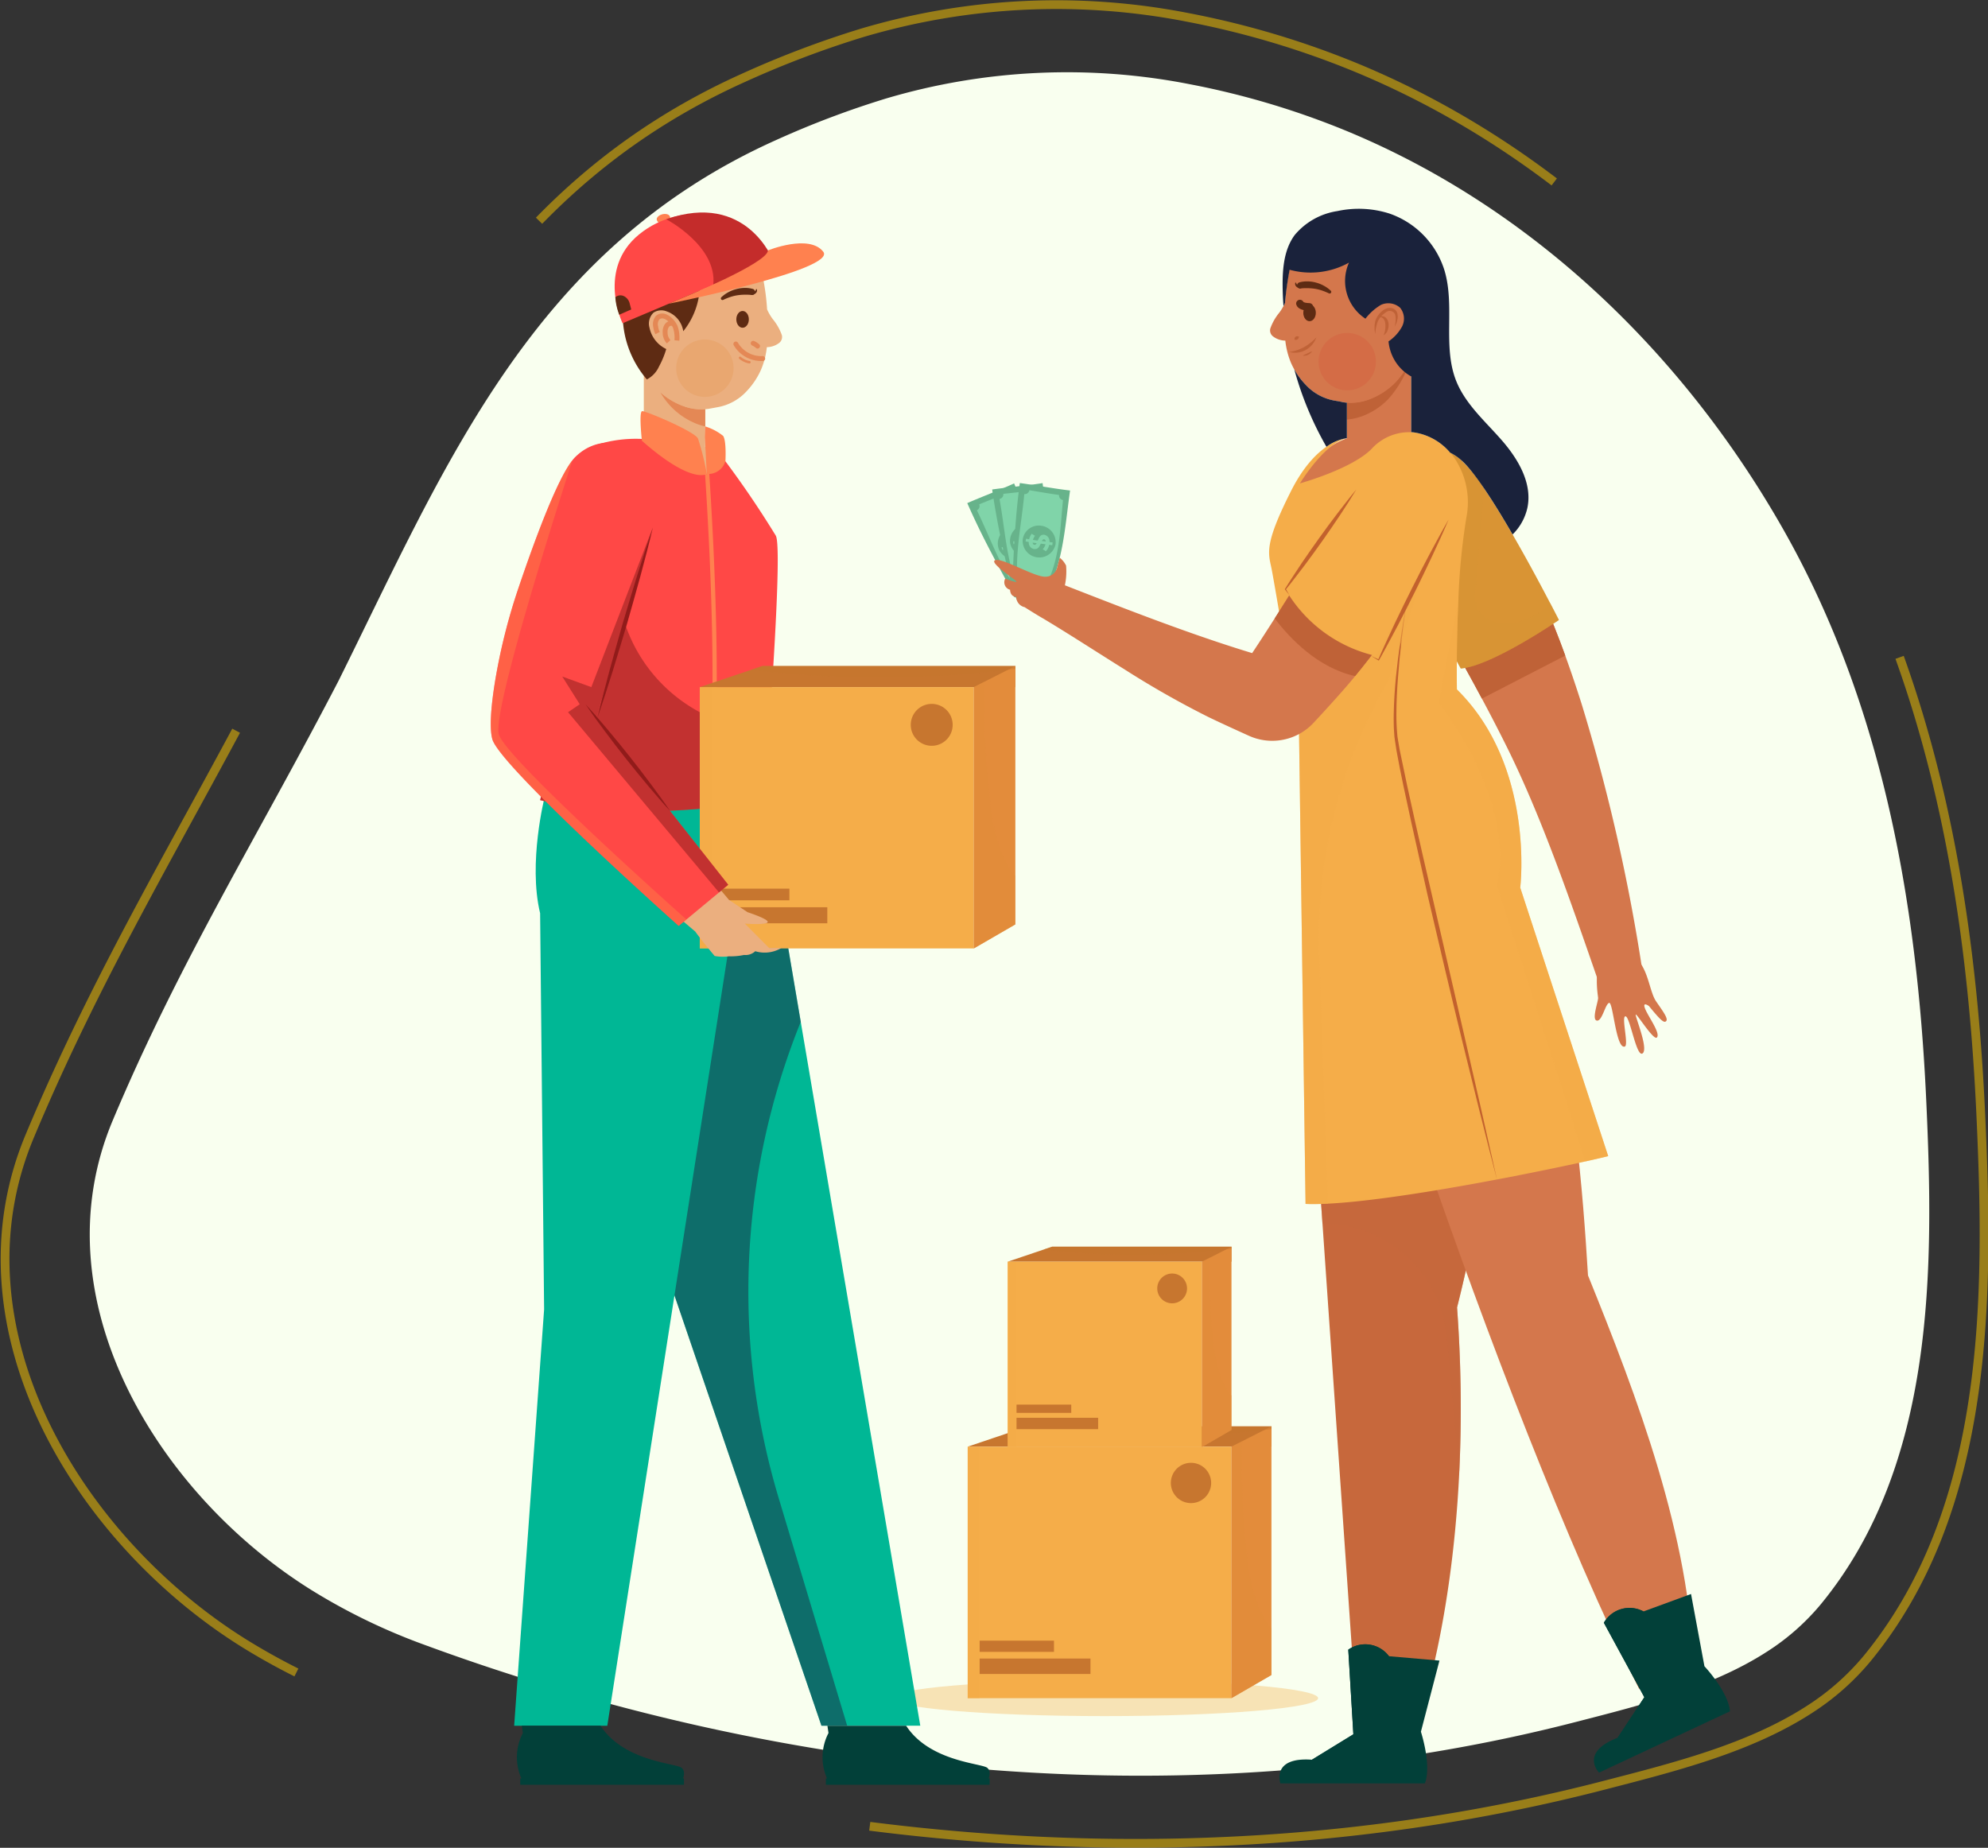 <svg xmlns="http://www.w3.org/2000/svg" width="226.95" height="210.95" viewBox="0 0 226.95 210.95">
  <rect x="0" y="0" width="226.95" height="210.95" fill="#333333" stroke="none"/>
  <g id="Group_7721" data-name="Group 7721" transform="translate(-374.504 -1133.082)">
    <g id="Component_29_49" data-name="Component 29 – 49" transform="translate(375.082 1133.613)">
      <g id="Group_6203" data-name="Group 6203" transform="translate(9.672 7.719)">
        <g id="Group_6201" data-name="Group 6201" transform="translate(0 0)">
          <path id="Path_11091" data-name="Path 11091" d="M211.229,217.354a26.543,26.543,0,0,0,6.144-5.4c13.088-15.9,12.951-38.331,12.051-57.661-1.061-22.817-5.084-45.647-16.714-65.771-11.191-19.395-28.083-35.876-49.222-44.693a92.8,92.8,0,0,0-18.149-5.436A72.682,72.682,0,0,0,110.7,40.022a104.4,104.4,0,0,0-12.517,4.725C70.374,57.2,60.548,81.582,48.192,106.475c-9.161,17.67-18.163,32.048-25.8,50.236-8.553,20.367,5.152,42.624,22.629,53.556a69.3,69.3,0,0,0,12.732,6.206c41.565,15.349,88.442,20.055,131.707,8.885C196.755,223.478,204.824,221.482,211.229,217.354Z" transform="translate(-19.78 -37.032)" fill="#f9ffef"/>
        </g>
      </g>
      <g id="Group_6201-2" data-name="Group 6201">
        <path id="Path_11091-2" data-name="Path 11091" d="M225.747,231.668a28.584,28.584,0,0,0,6.61-5.828c14.081-17.161,13.933-41.373,12.965-62.238-1.141-24.628-5.469-49.271-17.981-70.992-12.04-20.934-30.213-38.724-52.955-48.241A99.59,99.59,0,0,0,154.86,38.5,77.946,77.946,0,0,0,117.6,40.259a112.09,112.09,0,0,0-13.466,5.1C74.21,58.8,63.64,85.118,50.347,111.987c-9.855,19.073-19.54,34.592-27.754,54.224-9.2,21.984,5.543,46.008,24.345,57.807a74.453,74.453,0,0,0,13.7,6.7c44.717,16.567,95.149,21.647,141.7,9.591C210.176,238.278,218.857,236.124,225.747,231.668Z" transform="translate(-19.78 -37.032)" fill="none" stroke="rgba(255,202,0,0.5)" stroke-width="1" stroke-dasharray="127 68"/>
      </g>
    </g>
    <g id="Group_6322" data-name="Group 6322" transform="translate(-174.341 1013.368)">
      <ellipse id="Ellipse_138" data-name="Ellipse 138" cx="24.343" cy="2.047" rx="24.343" ry="2.047" transform="translate(650.633 311.535)" fill="rgba(245,173,73,0.34)"/>
      <g id="Group_6215" data-name="Group 6215" transform="translate(659.318 262.041)">
        <g id="Group_6209" data-name="Group 6209" transform="translate(0 20.506)">
          <path id="Path_11228" data-name="Path 11228" d="M723.515,353.563v2.322H688.838l5.625-1.9,1.258-.425Z" transform="translate(-688.838 -353.563)" fill="#c7762f"/>
          <g id="Group_6207" data-name="Group 6207" transform="translate(0 2.322)">
            <rect id="Rectangle_2309" data-name="Rectangle 2309" width="30.113" height="28.713" transform="translate(0)" fill="#f5ad49"/>
            <g id="Group_6206" data-name="Group 6206" transform="translate(1.36 22.146)">
              <g id="Group_6205" data-name="Group 6205">
                <rect id="Rectangle_2310" data-name="Rectangle 2310" width="12.655" height="1.762" transform="translate(0 2.042)" fill="#c7762f"/>
                <rect id="Rectangle_2311" data-name="Rectangle 2311" width="8.49" height="1.282" fill="#c7762f"/>
              </g>
            </g>
            <path id="Path_11229" data-name="Path 11229" d="M728.475,362.156a2.3,2.3,0,1,1-2.3-2.3A2.3,2.3,0,0,1,728.475,362.156Z" transform="translate(-700.684 -358.012)" fill="#c7762f"/>
            <rect id="Rectangle_2312" data-name="Rectangle 2312" width="1.36" height="28.713" transform="translate(1.36 28.713) rotate(180)" fill="#f5ad49" opacity="0.5" style="mix-blend-mode: screen;isolation: isolate"/>
          </g>
          <g id="Group_6208" data-name="Group 6208" transform="translate(30.113 0)">
            <path id="Path_11230" data-name="Path 11230" d="M738.9,353.563v28.393l-4.564,2.643V355.885l1.22-.618Z" transform="translate(-734.337 -353.563)" fill="#e38c3b"/>
            <path id="Path_11231" data-name="Path 11231" d="M738.9,377.5v5.324l-4.564,2.643V356.755l1.22-.618a93.012,93.012,0,0,0,.57,13.077,20.668,20.668,0,0,0,1.379,6A9.789,9.789,0,0,0,738.9,377.5Z" transform="translate(-734.337 -354.434)" fill="#e38c3b" opacity="0.5" style="mix-blend-mode: multiply;isolation: isolate"/>
          </g>
          <path id="Path_11232" data-name="Path 11232" d="M726.389,353.563v.322a118.548,118.548,0,0,1-29.053.1l1.258-.425Z" transform="translate(-691.711 -353.563)" fill="#c7762f" opacity="0.5" style="mix-blend-mode: multiply;isolation: isolate"/>
        </g>
        <g id="Group_6214" data-name="Group 6214" transform="translate(4.564 0)">
          <path id="Path_11233" data-name="Path 11233" d="M721.283,322.58v1.711H695.734l4.144-1.4.927-.313Z" transform="translate(-695.734 -322.58)" fill="#c7762f"/>
          <g id="Group_6212" data-name="Group 6212" transform="translate(0 1.71)">
            <rect id="Rectangle_2313" data-name="Rectangle 2313" width="22.187" height="21.155" transform="translate(0)" fill="#f5ad49"/>
            <g id="Group_6211" data-name="Group 6211" transform="translate(1.002 16.316)">
              <g id="Group_6210" data-name="Group 6210">
                <rect id="Rectangle_2314" data-name="Rectangle 2314" width="9.324" height="1.298" transform="translate(0 1.505)" fill="#c7762f"/>
                <rect id="Rectangle_2315" data-name="Rectangle 2315" width="6.255" height="0.944" fill="#c7762f"/>
              </g>
            </g>
            <path id="Path_11234" data-name="Path 11234" d="M724.937,328.911a1.7,1.7,0,1,1-1.7-1.7A1.7,1.7,0,0,1,724.937,328.911Z" transform="translate(-704.462 -325.858)" fill="#c7762f"/>
            <rect id="Rectangle_2316" data-name="Rectangle 2316" width="1.002" height="21.155" transform="translate(1.002 21.155) rotate(180)" fill="#f5ad49" opacity="0.5" style="mix-blend-mode: screen;isolation: isolate"/>
          </g>
          <g id="Group_6213" data-name="Group 6213" transform="translate(22.187 0)">
            <path id="Path_11235" data-name="Path 11235" d="M732.619,322.58V343.5l-3.363,1.947V324.291l.9-.456Z" transform="translate(-729.257 -322.58)" fill="#e38c3b"/>
            <path id="Path_11236" data-name="Path 11236" d="M732.619,340.218v3.923l-3.362,1.947V324.932l.9-.456a68.5,68.5,0,0,0,.42,9.635,15.193,15.193,0,0,0,1.016,4.419A7.22,7.22,0,0,0,732.619,340.218Z" transform="translate(-729.257 -323.221)" fill="#e38c3b" opacity="0.5" style="mix-blend-mode: multiply;isolation: isolate"/>
          </g>
          <path id="Path_11237" data-name="Path 11237" d="M723.4,322.58v.237a87.37,87.37,0,0,1-21.405.076l.927-.313Z" transform="translate(-697.851 -322.58)" fill="#c7762f" opacity="0.5" style="mix-blend-mode: multiply;isolation: isolate"/>
        </g>
      </g>
      <g id="Group_6284" data-name="Group 6284" transform="translate(659.273 143.554)">
        <g id="Group_6237" data-name="Group 6237" transform="translate(35.632 105.316)">
          <g id="Group_6232" data-name="Group 6232" transform="translate(0 1.71)">
            <g id="Group_6230" data-name="Group 6230" transform="translate(4.459)">
              <g id="Group_6229" data-name="Group 6229">
                <path id="Path_11249" data-name="Path 11249" d="M765.162,323.665a157.123,157.123,0,0,1,.259,18.713c-.907,19.1-5.179,30.011-5.179,30.011l-6.421-.146L749.8,314.092l-.453-6.548c1.33-.117,2.655-.249,3.956-.365,5.169-.453,10.319-1.14,15.449-1.915A175.532,175.532,0,0,1,765.162,323.665Z" transform="translate(-749.344 -305.264)" fill="#c7683c"/>
              </g>
              <path id="Path_11250" data-name="Path 11250" d="M765.162,323.665a157.123,157.123,0,0,1,.259,18.713l-1.434-15.359a14.252,14.252,0,0,0-14.19-12.928h0l-.453-6.548c1.33-.117,2.655-.249,3.956-.365,5.169-.453,10.319-1.14,15.449-1.915A175.532,175.532,0,0,1,765.162,323.665Z" transform="translate(-749.344 -305.264)" fill="#c7683c" opacity="0.5" style="mix-blend-mode: multiply;isolation: isolate"/>
            </g>
            <g id="Group_6231" data-name="Group 6231" transform="translate(0 56.835)">
              <path id="Path_11251" data-name="Path 11251" d="M758.758,401.136s1.242,3.79.458,5.895h-16.5s-1.082-3.035,3.606-2.7l4.726-2.9-.58-9.661a3.375,3.375,0,0,1,4.643.745l5.763.5Z" transform="translate(-742.607 -391.138)" fill="#024039"/>
              <path id="Path_11252" data-name="Path 11252" d="M757.007,392.513s-1.16,7.917-1.51,8.916-2.095,3.605-4,3.624a7.313,7.313,0,0,1-3.279-.725l4.725-2.9-.58-9.661A3.375,3.375,0,0,1,757.007,392.513Z" transform="translate(-744.505 -391.138)" fill="#024039"/>
            </g>
          </g>
          <g id="Group_6236" data-name="Group 6236" transform="translate(16.607)">
            <g id="Group_6234" data-name="Group 6234">
              <g id="Group_6233" data-name="Group 6233">
                <path id="Path_11253" data-name="Path 11253" d="M784.893,302.68c-2.594.523-5.22.98-7.88,1.393-3.1.481-6.2.936-9.313,1.336,6.916,20.074,16.194,44.419,24.444,60.9,2.591.828,4.091-1.63,6.259-2.081-.422-15.344-6.434-31.133-12.085-45.1C786.027,314.33,785.619,308.644,784.893,302.68Z" transform="translate(-767.699 -302.68)" fill="#d4774c"/>
              </g>
            </g>
            <g id="Group_6235" data-name="Group 6235" transform="translate(19.295 52.811)">
              <path id="Path_11254" data-name="Path 11254" d="M809.469,390.73s2.732,2.906,2.914,5.145l-14.944,7s-2.267-2.291,2.119-3.978l3.051-4.629-4.621-8.5a3.376,3.376,0,0,1,4.521-1.293l5.43-1.993Z" transform="translate(-796.853 -382.474)" fill="#024039"/>
              <path id="Path_11255" data-name="Path 11255" d="M803.088,385.262s2.307,7.661,2.412,8.715-.369,4.153-2.085,4.978a7.318,7.318,0,0,1-3.278.733l3.051-4.629-4.621-8.5A3.376,3.376,0,0,1,803.088,385.262Z" transform="translate(-797.433 -383.269)" fill="#024039"/>
            </g>
          </g>
        </g>
        <g id="Group_6266" data-name="Group 6266" transform="translate(0 14.6)">
          <g id="Group_6242" data-name="Group 6242" transform="translate(46.638 12.64)">
            <g id="Group_6241" data-name="Group 6241">
              <g id="Group_6240" data-name="Group 6240" transform="translate(8.311 17.054)">
                <g id="Group_6239" data-name="Group 6239">
                  <g id="Group_6238" data-name="Group 6238">
                    <path id="Path_11256" data-name="Path 11256" d="M793.878,252.94c-1.661.522-3.24,1.232-4.921,1.651-3.157-9.091-6.489-18.888-10.611-27.156-.94-1.886-1.856-3.649-2.757-5.334-1.277-2.4-2.529-4.638-3.795-6.865,2.694-1.091,5.334-2.319,7.975-3.542l2.635-1.213c.994,2.207,1.886,4.453,2.7,6.709.677,1.866,1.305,3.737,1.895,5.6A213.349,213.349,0,0,1,793.878,252.94Z" transform="translate(-771.794 -210.481)" fill="#d4774c"/>
                  </g>
                  <path id="Path_11257" data-name="Path 11257" d="M799.435,270.539a8.04,8.04,0,0,1,2.427,1.678c1.251,1.223,1.4,3.679,2.129,4.747s1.41,1.954,1.165,2.251-.68-.126-1.97-1.7c0,0-.805-.606-.44.308s1.782,2.8,1.342,3.273c-.356.384-2.187-2.571-2.4-2.617s1.484,3.879.775,4.427-1.432-4.164-1.952-4.222.381,3.275-.081,3.445c-1.011.371-1.341-5.1-1.792-4.982s-.8,2.142-1.412,2.021.183-2.193.149-2.61S796.469,271.327,799.435,270.539Z" transform="translate(-780.314 -230.79)" fill="#d4774c"/>
                </g>
                <path id="Path_11258" data-name="Path 11258" d="M785.109,217.19l-9.52,4.911c-1.277-2.4-2.529-4.638-3.795-6.865,2.694-1.091,5.334-2.319,7.975-3.542l2.635-1.213C783.4,212.688,784.29,214.934,785.109,217.19Z" transform="translate(-771.794 -210.481)" fill="#bf6237"/>
              </g>
              <path id="Path_11259" data-name="Path 11259" d="M780.131,204.413s-7.712,5.286-11.2,5.535l-9.685-17.66a15.338,15.338,0,0,1,.078-2.329,5.855,5.855,0,0,1,9.505-3.927l.1.087a17.542,17.542,0,0,1,2.67,3.289c2.68,3.941,5.925,9.987,7.527,13.061C779.756,203.667,780.131,204.413,780.131,204.413Z" transform="translate(-759.236 -184.713)" fill="#d99434"/>
            </g>
            <path id="Path_11260" data-name="Path 11260" d="M780.131,204.413s-7.712,5.286-11.2,5.535l-9.685-17.66a15.338,15.338,0,0,1,.078-2.329,5.855,5.855,0,0,1,9.505-3.927l.1.087a17.542,17.542,0,0,1,2.67,3.289q-.481,5.612-.964,11.23a4.574,4.574,0,0,0,.287,2.616,3.443,3.443,0,0,0,2.943,1.515,6.707,6.707,0,0,0,5.261-2.3C779.756,203.667,780.131,204.413,780.131,204.413Z" transform="translate(-759.236 -184.713)" fill="#d99434" opacity="0.5" style="mix-blend-mode: multiply;isolation: isolate"/>
          </g>
          <g id="Group_6247" data-name="Group 6247" transform="translate(34.454)">
            <g id="Group_6243" data-name="Group 6243" transform="translate(2.819)">
              <path id="Path_11261" data-name="Path 11261" d="M758.492,176.665V165.614h-7.346v11.6a8.918,8.918,0,0,0-4.419,3.5c-.595.908-1.146,1.672-1.639,2.383a18.663,18.663,0,0,0,2.134.872c.266-.032.52-.062.737-.084a18.932,18.932,0,0,0,6.236-1.592,11.576,11.576,0,0,0,4.033-2.913,2.2,2.2,0,0,1,.072-.316,12.08,12.08,0,0,1,1.065-2.312C759.067,176.718,758.776,176.689,758.492,176.665Z" transform="translate(-745.087 -165.614)" fill="#d4774c"/>
              <path id="Path_11262" data-name="Path 11262" d="M761.479,169.737a12.211,12.211,0,0,1-2.509,4.39,8.131,8.131,0,0,1-3.074,1.988,6.669,6.669,0,0,1-1.652.351v-1.929a6.094,6.094,0,0,0,2.48-.351,8.161,8.161,0,0,0,3.08-1.983A9.235,9.235,0,0,0,761.479,169.737Z" transform="translate(-748.183 -167.008)" fill="#bf6237"/>
            </g>
            <g id="Group_6246" data-name="Group 6246" transform="translate(0 10.895)">
              <path id="Path_11263" data-name="Path 11263" d="M779.538,264.727c-.512.132-1.418.341-2.616.609-6.441,1.422-21.354,4.414-29.372,4.818-.96.049-1.827.064-2.563.029l-.746-53.976s-.731-4.434-1.491-9c-.736-4.38-1.5-8.882-1.681-9.72-.375-1.71-.716-2.8,2.27-8.71s6.407-6.022,6.407-6.022c-2.592.526-5.4,5.169-5.4,5.169s5.992-1.656,8.214-3.975a5.783,5.783,0,0,1,4.911-1.832,6.835,6.835,0,0,1,4.657,3.137,9.038,9.038,0,0,1,1.223,6.544,74.085,74.085,0,0,0-.916,9.407c-.254,5.379-.171,10.241-.171,10.241,8.945,8.8,7.23,22.63,7.23,22.63Z" transform="translate(-740.827 -182.075)" fill="#f5ad49"/>
              <g id="Group_6245" data-name="Group 6245" transform="translate(14.216 19.669)">
                <g id="Group_6244" data-name="Group 6244">
                  <path id="Path_11264" data-name="Path 11264" d="M763.748,211.794c-.4,2.764-.737,5.538-.944,8.32-.108,1.39-.181,2.783-.183,4.174,0,.348,0,.7.017,1.042s.023.694.06,1.037l.045.517c.023.171.056.341.083.512.059.342.11.682.175,1.024,1.107,5.465,2.371,10.91,3.632,16.351l3.76,16.329,1.871,8.168,1.836,8.176c-1.406-5.407-2.747-10.83-4.072-16.257s-2.6-10.867-3.869-16.308l-1.831-8.178c-.585-2.733-1.206-5.456-1.694-8.213-.06-.345-.107-.7-.161-1.044-.025-.174-.056-.347-.076-.523l-.037-.527c-.032-.352-.039-.7-.044-1.054s-.01-.7,0-1.053c.026-1.4.116-2.8.252-4.192C762.854,217.311,763.242,214.542,763.748,211.794Z" transform="translate(-762.307 -211.794)" fill="#c2612d"/>
                </g>
              </g>
              <path id="Path_11265" data-name="Path 11265" d="M761.165,197.311l-5.715,17.519v0a58.246,58.246,0,0,0-7.917,31.38l1,28.332c-.96.049-1.827.064-2.563.029l-.746-53.976s-.731-4.434-1.491-9L758.9,195.06Z" transform="translate(-741.81 -186.466)" fill="#f5ad49" opacity="0.5" style="mix-blend-mode: screen;isolation: isolate"/>
              <path id="Path_11266" data-name="Path 11266" d="M789.427,274.5c-.512.132-1.418.341-2.616.609L776.726,243.58c2.2-9.768-6.655-20.812-6.655-20.812l2.251-11.785c-.253,5.379-.171,10.241-.171,10.241,8.945,8.8,7.23,22.63,7.23,22.63Z" transform="translate(-750.716 -191.85)" fill="#f5ad49" opacity="0.5" style="mix-blend-mode: multiply;isolation: isolate"/>
            </g>
          </g>
          <g id="Group_6265" data-name="Group 6265" transform="translate(0 14.046)">
            <g id="Group_6259" data-name="Group 6259" transform="translate(0 2.659)">
              <g id="Group_6257" data-name="Group 6257">
                <g id="Group_6250" data-name="Group 6250" transform="translate(0 0.043)">
                  <path id="Path_11267" data-name="Path 11267" d="M698.022,202.979a9.029,9.029,0,0,0-3.5,1.373c-2.061-3.675-4.056-7.3-5.757-11.185,1.773-.772,3.587-1.443,5.346-2.248C695.9,195.069,697.752,198.381,698.022,202.979Z" transform="translate(-688.769 -190.919)" fill="#67b38b"/>
                  <path id="Path_11268" data-name="Path 11268" d="M695.028,203.581c-2.023-2.691-3.135-6.03-4.608-9.039a.532.532,0,0,0,.265-.682c1.061-.428,2.127-.843,3.177-1.3a.537.537,0,0,0,.684.266c1.488,3.084,3.252,6.052,3.406,9.556a.575.575,0,0,0-.426.593,3.588,3.588,0,0,0-1.892.805A.448.448,0,0,0,695.028,203.581Z" transform="translate(-689.327 -191.475)" fill="#80d4a9"/>
                  <path id="Path_11269" data-name="Path 11269" d="M697.678,199.609A1.9,1.9,0,0,1,694.2,201.1a1.846,1.846,0,0,1,.958-2.474A1.9,1.9,0,0,1,697.678,199.609Z" transform="translate(-690.549 -193.468)" fill="#67b38b"/>
                  <g id="Group_6249" data-name="Group 6249" transform="translate(3.908 5.791)">
                    <g id="Group_6248" data-name="Group 6248">
                      <path id="Path_11270" data-name="Path 11270" d="M697.153,200.124c.12-.045.226-.093.34-.14.042.1.085.2.126.294l-.327.136a1.486,1.486,0,0,1,.056.823c-.143,0-.285-.008-.428-.007a1.27,1.27,0,0,0-.021-.649c-.164.073-.335.144-.5.218.024.4.1.724-.36.932a.726.726,0,0,1-.9-.383c-.12.044-.228.091-.344.136-.04-.1-.082-.2-.123-.293l.336-.132a1.767,1.767,0,0,1-.082-.685h.444a1.672,1.672,0,0,0,.045.525c.17-.07.345-.138.506-.222-.022-.392-.147-.744.31-.959A.757.757,0,0,1,697.153,200.124Zm-1.179.876q-.215.09-.428.183a.256.256,0,0,0,.306.11C695.976,201.238,695.972,201.116,695.974,201Zm.494-.82c-.122.056-.117.18-.117.3q.207-.088.411-.181C696.685,200.2,696.59,200.124,696.468,200.18Z" transform="translate(-694.674 -199.669)" fill="#80d4a9"/>
                    </g>
                  </g>
                </g>
                <g id="Group_6253" data-name="Group 6253" transform="translate(2.839 0.009)">
                  <path id="Path_11271" data-name="Path 11271" d="M699.327,203.535a9.025,9.025,0,0,0-3.737.381c-.995-4.095-1.939-8.125-2.531-12.322,1.916-.266,3.843-.424,5.754-.725C699.413,195.346,700.306,199.034,699.327,203.535Z" transform="translate(-693.059 -190.868)" fill="#67b38b"/>
                  <path id="Path_11272" data-name="Path 11272" d="M696.319,203.046c-1.223-3.136-1.394-6.651-2-9.946a.532.532,0,0,0,.44-.584c1.137-.126,2.275-.24,3.408-.393a.537.537,0,0,0,.588.441c.6,3.371,1.5,6.7.7,10.12a.576.576,0,0,0-.57.457,3.585,3.585,0,0,0-2.038.266A.449.449,0,0,0,696.319,203.046Z" transform="translate(-693.484 -191.292)" fill="#80d4a9"/>
                  <path id="Path_11273" data-name="Path 11273" d="M699.921,199.687a1.9,1.9,0,0,1-3.755.492,1.846,1.846,0,0,1,1.59-2.124A1.9,1.9,0,0,1,699.921,199.687Z" transform="translate(-694.104 -193.292)" fill="#67b38b"/>
                  <g id="Group_6252" data-name="Group 6252" transform="translate(2.399 5.651)">
                    <g id="Group_6251" data-name="Group 6251">
                      <path id="Path_11274" data-name="Path 11274" d="M699.359,200.052c.128-.011.242-.029.365-.042.014.105.03.211.042.316l-.352.043a1.485,1.485,0,0,1-.167.808c-.136-.042-.273-.085-.41-.122a1.274,1.274,0,0,0,.155-.631c-.178.027-.361.049-.536.077-.085.394-.1.723-.6.8a.726.726,0,0,1-.767-.612c-.128.009-.244.026-.368.038-.013-.105-.026-.21-.04-.315l.359-.037a1.779,1.779,0,0,1,.106-.681l.427.119a1.666,1.666,0,0,0-.1.518c.183-.021.37-.04.547-.077.085-.383.059-.756.557-.84A.758.758,0,0,1,699.359,200.052Zm-1.371.526c-.155.019-.308.039-.462.06.052.115.131.207.265.188S697.954,200.689,697.988,200.578Zm.7-.657c-.132.021-.161.142-.193.253.149-.02.3-.04.445-.063C698.887,200,698.816,199.9,698.684,199.92Z" transform="translate(-696.684 -199.407)" fill="#80d4a9"/>
                    </g>
                  </g>
                </g>
                <g id="Group_6256" data-name="Group 6256" transform="translate(5.111)">
                  <path id="Path_11275" data-name="Path 11275" d="M700.192,204.042a9.038,9.038,0,0,0-3.7-.64c.146-4.211.322-8.347.883-12.548,1.917.26,3.815.627,5.736.852C702.481,196.18,702.348,199.972,700.192,204.042Z" transform="translate(-696.491 -190.854)" fill="#67b38b"/>
                  <path id="Path_11276" data-name="Path 11276" d="M697.419,202.658c-.333-3.35.449-6.781.751-10.118a.532.532,0,0,0,.58-.445c1.129.185,2.256.383,3.389.54a.537.537,0,0,0,.447.582c-.328,3.408-.36,6.861-2.048,9.936a.575.575,0,0,0-.672.287,3.581,3.581,0,0,0-2.035-.294C697.814,202.88,697.7,202.684,697.419,202.658Z" transform="translate(-696.777 -191.274)" fill="#80d4a9"/>
                  <path id="Path_11277" data-name="Path 11277" d="M702.056,200.361a1.9,1.9,0,0,1-3.748-.537,1.846,1.846,0,0,1,2.1-1.618A1.9,1.9,0,0,1,702.056,200.361Z" transform="translate(-697.099 -193.334)" fill="#67b38b"/>
                  <g id="Group_6255" data-name="Group 6255" transform="translate(1.548 5.793)">
                    <g id="Group_6254" data-name="Group 6254">
                      <path id="Path_11278" data-name="Path 11278" d="M701.55,200.546c.126.024.242.037.363.057-.015.106-.028.212-.044.317l-.35-.054a1.485,1.485,0,0,1-.379.733c-.12-.078-.24-.155-.363-.228a1.271,1.271,0,0,0,.319-.565c-.179-.023-.361-.05-.537-.071-.189.357-.294.668-.792.61a.726.726,0,0,1-.574-.8c-.126-.025-.242-.041-.365-.062.016-.1.032-.21.047-.314l.355.062a1.769,1.769,0,0,1,.287-.627l.379.23a1.669,1.669,0,0,0-.234.473c.182.028.367.062.548.072.185-.346.26-.712.762-.659A.756.756,0,0,1,701.55,200.546Zm-1.462.137q-.231-.035-.461-.067c.02.124.071.235.205.253S700.026,200.782,700.088,200.683Zm.848-.445c-.133-.016-.193.094-.254.193q.223.032.445.059C701.109,200.371,701.069,200.254,700.936,200.238Z" transform="translate(-698.83 -199.607)" fill="#80d4a9"/>
                    </g>
                  </g>
                </g>
              </g>
              <g id="Group_6258" data-name="Group 6258" transform="translate(3.07 8.532)">
                <path id="Path_11279" data-name="Path 11279" d="M737.75,213.182c-1,1.389-2.051,2.748-3.142,4.073-.078.1-.165.205-.249.307-1.052,1.277-2.869,3.279-4.467,5a6.456,6.456,0,0,1-7.405,1.506c-1.68-.76-3.5-1.593-4.7-2.178a105.384,105.384,0,0,1-9.417-5.349c-3.084-1.92-6.144-3.922-9.3-5.818-.9-.512-2.193-1.34-2.193-1.34a1.216,1.216,0,0,1-.955-1.174c-.721-.034-.7-.809-.7-.809a.884.884,0,0,1-.555-1.276s1.242.492,1.281.345-3.2-2.173-2.421-2.451,4.233,1.774,5.544,1.881a1.382,1.382,0,0,0,1.534-1.091l.283-1.067a2.57,2.57,0,0,1,.726.9,7.741,7.741,0,0,1-.136,2.246c6.957,2.714,14.285,5.588,21.378,7.742.9-1.35,1.744-2.665,2.572-3.961,1.111-1.739,2.178-3.454,3.26-5.193.935.892,1.9,1.759,2.874,2.612Q734.58,210.729,737.75,213.182Z" transform="translate(-693.408 -203.746)" fill="#d4774c"/>
                <path id="Path_11280" data-name="Path 11280" d="M754.11,214.068c-1,1.389-2.051,2.748-3.142,4.073-4.253-.945-7.43-4.287-9.179-6.582,1.111-1.739,2.178-3.454,3.26-5.193.935.892,1.9,1.759,2.874,2.612Q750.941,211.615,754.11,214.068Z" transform="translate(-709.768 -204.632)" fill="#bf6237"/>
              </g>
            </g>
            <g id="Group_6264" data-name="Group 6264" transform="translate(36.242)">
              <path id="Path_11281" data-name="Path 11281" d="M743.633,201.617l9.64-14.088s7.637-3.483,9.509,5.162l-8.811,16.544A16.038,16.038,0,0,1,743.633,201.617Z" transform="translate(-743.563 -186.836)" fill="#f5ad49"/>
              <g id="Group_6263" data-name="Group 6263" transform="translate(0 3.398)">
                <g id="Group_6262" data-name="Group 6262">
                  <g id="Group_6260" data-name="Group 6260">
                    <path id="Path_11282" data-name="Path 11282" d="M744.059,204.028c-.172-.212-.344-.425-.509-.642l-.022-.029.022-.037c.609-.995,1.264-1.958,1.9-2.933q.982-1.444,2-2.865c.68-.945,1.362-1.889,2.075-2.811s1.42-1.848,2.171-2.741c-.6,1-1.233,1.98-1.878,2.95s-1.305,1.929-1.975,2.882-1.357,1.892-2.053,2.826c-.711.923-1.407,1.858-2.146,2.76v-.066C743.787,203.554,743.923,203.79,744.059,204.028Z" transform="translate(-743.528 -191.97)" fill="#c2612d"/>
                  </g>
                  <g id="Group_6261" data-name="Group 6261" transform="translate(9.857 3.419)">
                    <path id="Path_11283" data-name="Path 11283" d="M758.421,212.718c.294.134.589.267.879.408l-.074.023c.594-1.372,1.236-2.721,1.863-4.077q.966-2.022,1.968-4.025c.672-1.334,1.346-2.667,2.054-3.982s1.41-2.635,2.161-3.929c-.581,1.379-1.2,2.737-1.838,4.09s-1.284,2.7-1.944,4.037-1.342,2.669-2.031,3.994c-.706,1.317-1.4,2.641-2.135,3.942l-.029.05-.046-.027C758.97,213.059,758.7,212.888,758.421,212.718Z" transform="translate(-758.421 -197.136)" fill="#c2612d"/>
                  </g>
                </g>
              </g>
            </g>
          </g>
        </g>
        <g id="Group_6283" data-name="Group 6283" transform="translate(34.565)">
          <g id="Group_6281" data-name="Group 6281" transform="translate(0 1.265)">
            <path id="Path_11284" data-name="Path 11284" d="M741.027,157.846a5.969,5.969,0,0,1,1.02-1.79,5.794,5.794,0,0,0,.655-1.119,26.508,26.508,0,0,1,1.5-7.3c.713-1.406,4.552-2.673,8.328-1.964,3.78.683,6.91,3.237,7.076,4.806.063.6.345,2.975-1.671,8.824a12.758,12.758,0,0,1-2.618,4.693,8.2,8.2,0,0,1-3.075,1.986,5.631,5.631,0,0,1-3.134.254l-.719-.132a5.9,5.9,0,0,1-3.377-1.86,8.627,8.627,0,0,1-1.624-2.447,9,9,0,0,1-.654-2.551,2.354,2.354,0,0,1-1.437-.507A.854.854,0,0,1,741.027,157.846Z" transform="translate(-740.995 -145.466)" fill="#d4774c"/>
            <g id="Group_6280" data-name="Group 6280" transform="translate(2.207 7.016)">
              <g id="Group_6279" data-name="Group 6279">
                <g id="Group_6269" data-name="Group 6269" transform="translate(9.716 3.029)">
                  <g id="Group_6267" data-name="Group 6267">
                    <path id="Path_11285" data-name="Path 11285" d="M761.294,162.771a2.162,2.162,0,0,0,.125-.731,1.648,1.648,0,0,0-.08-.688.671.671,0,0,0-1.033-.2,2.574,2.574,0,0,0-.919,1.03,4.969,4.969,0,0,0-.294,1.439,3.19,3.19,0,0,1,.026-1.543,2.467,2.467,0,0,1,1-1.244,1.2,1.2,0,0,1,.848-.169.833.833,0,0,1,.647.594,1.618,1.618,0,0,1-.013.807A1.8,1.8,0,0,1,761.294,162.771Z" transform="translate(-759.01 -160.644)" fill="#bf6237"/>
                  </g>
                  <g id="Group_6268" data-name="Group 6268" transform="translate(0.558 0.946)">
                    <path id="Path_11286" data-name="Path 11286" d="M760.32,164.248a1.913,1.913,0,0,0,.193-.629,3.035,3.035,0,0,0,.018-.628,1.1,1.1,0,0,0-.16-.544.635.635,0,0,0-.516-.286.6.6,0,0,1,.727.089,1.055,1.055,0,0,1,.318.713,1.721,1.721,0,0,1-.109.731A1.02,1.02,0,0,1,760.32,164.248Z" transform="translate(-759.854 -162.074)" fill="#bf6237"/>
                  </g>
                </g>
                <g id="Group_6272" data-name="Group 6272" transform="translate(0 6.402)">
                  <g id="Group_6270" data-name="Group 6270" transform="translate(1.516 1.582)">
                    <path id="Path_11287" data-name="Path 11287" d="M747.692,168.132a1.108,1.108,0,0,1-1.072.5c.182-.109.36-.171.531-.261C747.329,168.3,747.492,168.2,747.692,168.132Z" transform="translate(-746.62 -168.132)" fill="#bf6237"/>
                  </g>
                  <g id="Group_6271" data-name="Group 6271">
                    <path id="Path_11288" data-name="Path 11288" d="M747.4,165.741a2.588,2.588,0,0,1-1.211,1.428,2.455,2.455,0,0,1-.914.3,2.251,2.251,0,0,1-.943-.071,5.069,5.069,0,0,0,1.677-.555A6.04,6.04,0,0,0,747.4,165.741Z" transform="translate(-744.33 -165.741)" fill="#bf6237"/>
                  </g>
                </g>
                <g id="Group_6274" data-name="Group 6274" transform="translate(0.58 6.263)">
                  <g id="Group_6273" data-name="Group 6273">
                    <path id="Path_11289" data-name="Path 11289" d="M745.713,165.591a.411.411,0,0,1-.164.3.406.406,0,0,1-.339.025.327.327,0,0,1,.14-.336A.331.331,0,0,1,745.713,165.591Z" transform="translate(-745.206 -165.53)" fill="#bf6237"/>
                  </g>
                </g>
                <g id="Group_6276" data-name="Group 6276" transform="translate(1.2 2.538)">
                  <g id="Group_6275" data-name="Group 6275">
                    <path id="Path_11290" data-name="Path 11290" d="M746.723,161.005c0,.529.32.958.715.958s.716-.429.716-.958-.32-.957-.716-.957S746.723,160.477,746.723,161.005Z" transform="translate(-746.339 -159.952)" fill="#5e2b13"/>
                    <path id="Path_11291" data-name="Path 11291" d="M746.143,159.9s.079.365,1.073.385" transform="translate(-746.143 -159.903)" fill="none" stroke="#5e2b13" stroke-linecap="round" stroke-linejoin="round" stroke-width="0.871"/>
                  </g>
                </g>
                <g id="Group_6278" data-name="Group 6278" transform="translate(0.65)">
                  <g id="Group_6277" data-name="Group 6277">
                    <path id="Path_11292" data-name="Path 11292" d="M746.068,156.874a6.46,6.46,0,0,1,.8-.028,5.991,5.991,0,0,1,.819.069,5.032,5.032,0,0,1,.807.2,7,7,0,0,1,.79.323l.012.005a.186.186,0,0,0,.2-.306,3.637,3.637,0,0,0-.766-.557,3.88,3.88,0,0,0-.89-.362,3.761,3.761,0,0,0-.955-.147,3.276,3.276,0,0,0-.983.117.354.354,0,0,0,.128.692Z" transform="translate(-745.424 -156.068)" fill="#5e2b13"/>
                    <path id="Path_11293" data-name="Path 11293" d="M745.324,156.329a.433.433,0,0,0,.12.406.864.864,0,0,0,.369.206l.01,0a.189.189,0,1,0,.11-.361.209.209,0,0,0-.069-.008.577.577,0,0,1-.27-.032.265.265,0,0,1-.1-.075.268.268,0,0,1-.053-.121l0-.013a.058.058,0,0,0-.067-.049A.059.059,0,0,0,745.324,156.329Z" transform="translate(-745.312 -156.141)" fill="#5e2b13"/>
                  </g>
                </g>
              </g>
              <circle id="Ellipse_141" data-name="Ellipse 141" cx="3.276" cy="3.276" r="3.276" transform="translate(3.325 5.89)" fill="#d46c46"/>
            </g>
          </g>
          <g id="Group_6282" data-name="Group 6282" transform="translate(1.43)">
            <path id="Path_11294" data-name="Path 11294" d="M749.8,174.813a5.893,5.893,0,0,1-3.377-1.861,8.139,8.139,0,0,1-1.257-1.719,37.6,37.6,0,0,0,3.674,8.848,5.146,5.146,0,0,1,2.333-.985v-4.053a3.523,3.523,0,0,1-.653-.1Z" transform="translate(-743.836 -152.914)" fill="#1a223b"/>
            <path id="Path_11295" data-name="Path 11295" d="M768.146,169.94c-1.885-2.154-4.146-4.117-5.193-6.782-1.549-3.956-.093-8.545-1.33-12.609a10,10,0,0,0-6.27-6.455,11.539,11.539,0,0,0-5.944-.283,7.88,7.88,0,0,0-4.872,2.733c-1.218,1.647-1.4,3.825-1.379,5.871.009.745.038,1.5.1,2.241a2.835,2.835,0,0,0,.175-.365,34.8,34.8,0,0,1,.527-3.78,9.033,9.033,0,0,0,6.773-.815,5.148,5.148,0,0,0,1.878,6.4,6.208,6.208,0,0,1,1.774-1.579,2.026,2.026,0,0,1,2.19.334,1.975,1.975,0,0,1,.209,2.154,4.821,4.821,0,0,1-1.535,1.682,5.147,5.147,0,0,0,1.164,2.825,5.029,5.029,0,0,0,1.425,1.177v6.366a3.184,3.184,0,0,1,.419.039,6.7,6.7,0,0,1,4.029,2.3,5.777,5.777,0,0,1,1.11.721l.1.087c1.481,1.248,3.786,4.843,5.915,8.526a6.123,6.123,0,0,0,1.69-3.044C771.688,174.876,770.036,172.1,768.146,169.94Z" transform="translate(-743.156 -143.554)" fill="#1a223b"/>
          </g>
        </g>
      </g>
      <g id="Group_6321" data-name="Group 6321" transform="translate(604.871 143.973)">
        <g id="Group_6290" data-name="Group 6290" transform="translate(2.67 65.615)">
          <g id="Group_6287" data-name="Group 6287" transform="translate(13.537 0.001)">
            <g id="Group_6285" data-name="Group 6285">
              <path id="Path_11296" data-name="Path 11296" d="M663.884,350.466H652.6L631.057,287.39l.994-39.769,13.641-4.292,4.546,26.781Z" transform="translate(-631.057 -243.328)" fill="#00b795"/>
              <path id="Path_11297" data-name="Path 11297" d="M655.538,350.467H652.6L631.057,287.39l.994-39.77,13.641-4.292,4.546,26.781h0a82.176,82.176,0,0,0-2.494,54.457Z" transform="translate(-631.057 -243.328)" fill="#1c2540" opacity="0.5" style="mix-blend-mode: multiply;isolation: isolate"/>
            </g>
            <g id="Group_6286" data-name="Group 6286" transform="translate(21.686 107.141)">
              <path id="Path_11298" data-name="Path 11298" d="M664.486,406.04a5.971,5.971,0,0,0,0,5.533h18.13s.59-1.024,0-1.553-6.589-.693-9.266-4.809h-8.988Z" transform="translate(-663.823 -405.211)" fill="#024039"/>
              <rect id="Rectangle_2318" data-name="Rectangle 2318" width="18.693" height="0.726" transform="translate(0.363 6.012)" fill="#024039"/>
            </g>
          </g>
          <g id="Group_6289" data-name="Group 6289">
            <path id="Path_11299" data-name="Path 11299" d="M614.086,244.447s-1.907,7.5-.518,13.263l.456,45.231-3.42,47.527h10.634L635.6,258.441l3.173-15.114Z" transform="translate(-610.604 -243.327)" fill="#00b795"/>
            <g id="Group_6288" data-name="Group 6288" transform="translate(0.331 107.141)">
              <path id="Path_11300" data-name="Path 11300" d="M611.767,406.04a5.971,5.971,0,0,0,0,5.533H629.9s.591-1.024,0-1.553-6.589-.693-9.265-4.809h-8.989Z" transform="translate(-611.104 -405.211)" fill="#024039"/>
              <rect id="Rectangle_2319" data-name="Rectangle 2319" width="18.693" height="0.726" transform="translate(0.363 6.012)" fill="#024039"/>
            </g>
          </g>
        </g>
        <g id="Group_6307" data-name="Group 6307" transform="translate(0 14.927)">
          <g id="Group_6294" data-name="Group 6294" transform="translate(5.634)">
            <g id="Group_6291" data-name="Group 6291" transform="translate(9.732)">
              <path id="Path_11301" data-name="Path 11301" d="M633.039,181.328c1.9,1.6,4.473,3.843,7.032,4.22a3.453,3.453,0,0,0,3.079-.938c.066-.174.135-.348.2-.522-.353-.533-.726-1.1-1.118-1.73-1.051-1.693-1.921-3.012-3.325-3.776v-11.84h-7.015v10.99c-.661.038-1.365.1-2.105.193A22.749,22.749,0,0,0,633.039,181.328Z" transform="translate(-629.787 -166.741)" fill="#ebaf7f"/>
              <path id="Path_11302" data-name="Path 11302" d="M640.945,177.13V179.1a6.327,6.327,0,0,1-.784-.224,8.231,8.231,0,0,1-4.34-3.673,7.918,7.918,0,0,0,2.645,1.579A6.093,6.093,0,0,0,640.945,177.13Z" transform="translate(-631.827 -169.602)" fill="#e48855"/>
            </g>
            <g id="Group_6293" data-name="Group 6293" transform="translate(0 7.752)">
              <path id="Path_11303" data-name="Path 11303" d="M641.216,216.526c-.321,4.531-.594,7.936-.594,7.936s-2.5.517-6.285.891c-.165.015-.331.034-.5.049-5.091.473-12.267.653-18.752-.94l3.357-14.056,1.106-10.065,1.8-16.389a14.885,14.885,0,0,1,5.579-.711s5.432,4.428,6.991,4.053c0,0,.015,0,.019,0a.857.857,0,0,0,.449-.268c.472-.531.126-1.608-.161-2.285-.151-.351-.288-.594-.288-.594s.1.02.249.068a3.616,3.616,0,0,1,1.388.682,111.658,111.658,0,0,1,6.421,9.384C642.59,195.416,641.82,207.971,641.216,216.526Z" transform="translate(-615.083 -180.055)" fill="#ff4846"/>
              <path id="Path_11304" data-name="Path 11304" d="M632.559,181.834s-.373-3.348.031-3.379,5.971,2.3,6.375,3.133a29.381,29.381,0,0,1,1,4.032S638.26,186.862,632.559,181.834Z" transform="translate(-620.939 -178.455)" fill="#ff814f"/>
              <path id="Path_11305" data-name="Path 11305" d="M643.72,186.511l-.216-4.19.039-1.231a6.154,6.154,0,0,1,2.037,1.075c.4.529.271,2.868.271,2.868A2.028,2.028,0,0,1,643.72,186.511Z" transform="translate(-624.694 -179.346)" fill="#ff814f"/>
              <g id="Group_6292" data-name="Group 6292" transform="translate(18.752 6.967)">
                <path id="Path_11306" data-name="Path 11306" d="M643.918,227.313c-.165.015-.331.034-.5.049,1.739-9.388.6-30.2.078-38.108,0,0,.015,0,.019,0a.857.857,0,0,0,.449-.268C644.474,196.678,645.648,217.7,643.918,227.313Z" transform="translate(-643.416 -188.981)" fill="#ff814f"/>
              </g>
              <path id="Path_11307" data-name="Path 11307" d="M641.216,224.823c-.321,4.531-.594,7.936-.594,7.936s-2.5.517-6.285.891c-.165.015-.331.034-.5.049-5.091.473-12.267.653-18.752-.94L618.44,218.7l1.106-10.065a16.06,16.06,0,0,1,4.317-.916,17.89,17.89,0,0,0,17.353,17.1Z" transform="translate(-615.083 -188.352)" fill="#871a1a" opacity="0.5" style="mix-blend-mode: multiply;isolation: isolate"/>
            </g>
          </g>
          <g id="Group_6306" data-name="Group 6306" transform="translate(0 11.344)">
            <g id="Group_6299" data-name="Group 6299" transform="translate(23.859 25.502)">
              <path id="Path_11308" data-name="Path 11308" d="M678.648,222.413v2.412H642.62l5.844-1.971,1.307-.442Z" transform="translate(-642.62 -222.413)" fill="#c7762f"/>
              <g id="Group_6297" data-name="Group 6297" transform="translate(0 2.412)">
                <rect id="Rectangle_2320" data-name="Rectangle 2320" width="31.286" height="29.831" transform="translate(0)" fill="#f5ad49"/>
                <g id="Group_6296" data-name="Group 6296" transform="translate(1.413 23.008)">
                  <g id="Group_6295" data-name="Group 6295">
                    <rect id="Rectangle_2321" data-name="Rectangle 2321" width="13.147" height="1.831" transform="translate(0 2.122)" fill="#c7762f"/>
                    <rect id="Rectangle_2322" data-name="Rectangle 2322" width="8.82" height="1.331" fill="#c7762f"/>
                  </g>
                </g>
                <path id="Path_11309" data-name="Path 11309" d="M683.8,231.342a2.392,2.392,0,1,1-2.392-2.393A2.392,2.392,0,0,1,683.8,231.342Z" transform="translate(-654.928 -227.035)" fill="#c7762f"/>
                <rect id="Rectangle_2323" data-name="Rectangle 2323" width="1.413" height="29.831" transform="translate(1.413 29.831) rotate(180)" fill="#f5ad49" opacity="0.5" style="mix-blend-mode: screen;isolation: isolate"/>
              </g>
              <g id="Group_6298" data-name="Group 6298" transform="translate(31.286 0)">
                <path id="Path_11310" data-name="Path 11310" d="M694.633,222.413v29.5l-4.742,2.746V224.825l1.267-.643Z" transform="translate(-689.891 -222.413)" fill="#e38c3b"/>
                <path id="Path_11311" data-name="Path 11311" d="M694.633,247.284v5.532l-4.742,2.746V225.73l1.267-.643a96.436,96.436,0,0,0,.592,13.586,21.422,21.422,0,0,0,1.432,6.231A10.145,10.145,0,0,0,694.633,247.284Z" transform="translate(-689.891 -223.317)" fill="#e38c3b" opacity="0.5" style="mix-blend-mode: multiply;isolation: isolate"/>
              </g>
              <path id="Path_11312" data-name="Path 11312" d="M681.633,222.413v.334a123.193,123.193,0,0,1-30.185.107l1.307-.441Z" transform="translate(-645.606 -222.413)" fill="#c7762f" opacity="0.5" style="mix-blend-mode: multiply;isolation: isolate"/>
            </g>
            <g id="Group_6305" data-name="Group 6305">
              <path id="Path_11313" data-name="Path 11313" d="M644.651,262.853s2.454.185,2.6-.167-2.294-1.138-2.294-1.138l-2.119-1.4c-1.414-1.686-2.851-3.4-4.287-5.128-.1.065-.191.13-.289.194a29.69,29.69,0,0,1-3.5,2.478c-.446.412-.9.821-1.373,1.221q2.746,2.436,5.6,4.848c.649.929,2.209,2.784,2.209,2.784a5.176,5.176,0,0,0,1.642.037,6.989,6.989,0,0,0,1.711-.154,1.614,1.614,0,0,0,1.283-.426,3.731,3.731,0,0,0,2.994-.373H647.41Z" transform="translate(-615.64 -207.938)" fill="#ebaf7f"/>
              <g id="Group_6304" data-name="Group 6304">
                <path id="Path_11314" data-name="Path 11314" d="M633.68,234.358l-1.052.877-3.722,3.089-.882.731s-20.4-18.192-21.271-21.305c-.365-1.291-.132-3.814.258-6.319a67.506,67.506,0,0,1,2.772-11.1c1.6-4.726,4.272-12.126,6.114-14.445.083-.107.165-.2.244-.287.1-.1.2-.2.307-.293,3.849-3.459,9.919-.146,9.451,5a7.412,7.412,0,0,1-.345,1.759l-.482,1.51-.015.034-1.1,3.42-5.33,18.236Z" transform="translate(-606.57 -183.881)" fill="#ff4846"/>
                <path id="Path_11315" data-name="Path 11315" d="M637.85,239.328l-1.052.877-17.232-20.574,1.33-.911-1.993-3.162,3.318,1.208,7.006-18.187-1.1,3.42-5.33,18.236Z" transform="translate(-610.741 -188.852)" fill="#871a1a" opacity="0.5" style="mix-blend-mode: multiply;isolation: isolate"/>
                <path id="Path_11316" data-name="Path 11316" d="M628.905,239.347l-.882.731s-20.4-18.192-21.271-21.305c-.365-1.291-.132-3.814.258-6.319a67.507,67.507,0,0,1,2.772-11.1c1.6-4.726,4.272-12.126,6.114-14.445-1.758,5.447-9.184,28.715-8.4,31.312C608.307,220.886,625.748,236.53,628.905,239.347Z" transform="translate(-606.57 -184.904)" fill="#ff7a46" opacity="0.5" style="mix-blend-mode: screen;isolation: isolate"/>
                <g id="Group_6303" data-name="Group 6303" transform="translate(10.816 9.696)">
                  <g id="Group_6302" data-name="Group 6302">
                    <g id="Group_6300" data-name="Group 6300" transform="translate(0 20.174)">
                      <path id="Path_11317" data-name="Path 11317" d="M632.6,241.231c-.886-.956-1.729-1.945-2.567-2.939s-1.654-2-2.465-3.019-1.6-2.044-2.377-3.089l-1.157-1.569c-.372-.534-.757-1.058-1.117-1.6.447.475.869.97,1.3,1.453l1.264,1.485c.841.991,1.653,2,2.464,3.019s1.6,2.044,2.376,3.09S631.868,240.15,632.6,241.231Z" transform="translate(-622.913 -229.012)" fill="#911b1a"/>
                    </g>
                    <g id="Group_6301" data-name="Group 6301" transform="translate(1.369)">
                      <path id="Path_11318" data-name="Path 11318" d="M631.3,198.531c-.43,1.833-.911,3.652-1.4,5.469s-1.017,3.621-1.524,5.432c-.545,1.8-1.069,3.606-1.632,5.4l-.855,2.689c-.3.891-.588,1.788-.9,2.675.21-.919.45-1.828.674-2.742l.724-2.727c.489-1.816,1.017-3.622,1.525-5.432.546-1.8,1.068-3.606,1.633-5.4S630.673,200.308,631.3,198.531Z" transform="translate(-624.981 -198.531)" fill="#911b1a"/>
                    </g>
                  </g>
                </g>
              </g>
            </g>
          </g>
        </g>
        <g id="Group_6320" data-name="Group 6320" transform="translate(14.144 0)">
          <g id="Group_6318" data-name="Group 6318" transform="translate(0.444 1.593)">
            <g id="Group_6317" data-name="Group 6317">
              <path id="Path_11319" data-name="Path 11319" d="M647.245,158.973a5.979,5.979,0,0,0-1.02-1.79,5.767,5.767,0,0,1-.655-1.118,26.5,26.5,0,0,0-1.5-7.3c-.713-1.406-4.552-2.672-8.328-1.964-3.78.683-6.91,3.237-7.076,4.806-.062.6-.344,2.976,1.672,8.824a12.76,12.76,0,0,0,2.618,4.694,8.189,8.189,0,0,0,3.075,1.986,5.629,5.629,0,0,0,3.135.255l.719-.133a5.892,5.892,0,0,0,3.377-1.86,8.624,8.624,0,0,0,1.624-2.447,9.021,9.021,0,0,0,.655-2.551,2.353,2.353,0,0,0,1.437-.507A.856.856,0,0,0,647.245,158.973Z" transform="translate(-628.612 -146.594)" fill="#ebaf7f"/>
              <g id="Group_6316" data-name="Group 6316" transform="translate(4.217 7.016)">
                <g id="Group_6315" data-name="Group 6315">
                  <g id="Group_6308" data-name="Group 6308" transform="translate(0 3.206)">
                    <path id="Path_11320" data-name="Path 11320" d="M635.224,163.99a1.914,1.914,0,0,1-.211-.7,1.19,1.19,0,0,1,.224-1.072.817.817,0,0,1,.761-.146,1.642,1.642,0,0,1,.678.427,2.414,2.414,0,0,1,.566.79,3.737,3.737,0,0,1,.183,1.548" transform="translate(-634.983 -162.04)" fill="none" stroke="#e48855" stroke-miterlimit="10" stroke-width="0.558"/>
                    <path id="Path_11321" data-name="Path 11321" d="M637.046,165.407a1.53,1.53,0,0,1-.4-1.069,1.257,1.257,0,0,1,.181-.754.623.623,0,0,1,.684-.264" transform="translate(-635.545 -162.464)" fill="none" stroke="#e48855" stroke-miterlimit="10" stroke-width="0.558"/>
                  </g>
                  <g id="Group_6309" data-name="Group 6309" transform="translate(9.172 6.402)">
                    <path id="Path_11322" data-name="Path 11322" d="M649.568,169.26a2.259,2.259,0,0,0,1.072.5" transform="translate(-649.087 -167.678)" fill="none" stroke="#e48855" stroke-linecap="round" stroke-linejoin="round" stroke-width="0.279"/>
                    <path id="Path_11323" data-name="Path 11323" d="M648.842,166.869a3.367,3.367,0,0,0,3.068,1.661" transform="translate(-648.842 -166.869)" fill="none" stroke="#e48855" stroke-linecap="round" stroke-linejoin="round" stroke-width="0.558"/>
                  </g>
                  <g id="Group_6310" data-name="Group 6310" transform="translate(11.154 6.323)">
                    <path id="Path_11324" data-name="Path 11324" d="M651.836,166.75a2.014,2.014,0,0,1,.5.322" transform="translate(-651.836 -166.75)" fill="none" stroke="#e48855" stroke-linecap="round" stroke-linejoin="round" stroke-width="0.558"/>
                  </g>
                  <g id="Group_6312" data-name="Group 6312" transform="translate(9.226 2.634)">
                    <g id="Group_6311" data-name="Group 6311">
                      <path id="Path_11325" data-name="Path 11325" d="M650.354,162.133c0,.529-.32.957-.715.957s-.715-.428-.715-.957.32-.957.715-.957S650.354,161.6,650.354,162.133Z" transform="translate(-648.923 -161.176)" fill="#5e2b13"/>
                    </g>
                  </g>
                  <g id="Group_6314" data-name="Group 6314" transform="translate(7.461)">
                    <g id="Group_6313" data-name="Group 6313">
                      <path id="Path_11326" data-name="Path 11326" d="M649.743,158a6.6,6.6,0,0,0-.8-.028,6.1,6.1,0,0,0-.819.069,4.88,4.88,0,0,0-.807.2,7.148,7.148,0,0,0-.79.322l-.012.005a.186.186,0,0,1-.2-.306,3.682,3.682,0,0,1,.766-.557,3.9,3.9,0,0,1,.89-.361,3.73,3.73,0,0,1,.955-.147,3.255,3.255,0,0,1,.984.117.354.354,0,0,1-.128.692Z" transform="translate(-646.256 -157.196)" fill="#5e2b13"/>
                      <path id="Path_11327" data-name="Path 11327" d="M652.1,157.456a.431.431,0,0,1-.119.406.858.858,0,0,1-.369.207l-.01,0a.189.189,0,1,1-.111-.361.194.194,0,0,1,.069-.008.578.578,0,0,0,.27-.033.258.258,0,0,0,.1-.074.271.271,0,0,0,.053-.122l0-.013a.058.058,0,0,1,.114-.006Z" transform="translate(-647.98 -157.269)" fill="#5e2b13"/>
                    </g>
                  </g>
                </g>
                <path id="Path_11328" data-name="Path 11328" d="M645.106,169.37a3.276,3.276,0,1,1-3.276-3.275A3.276,3.276,0,0,1,645.106,169.37Z" transform="translate(-636.191 -160.205)" fill="#e9a770"/>
              </g>
            </g>
            <path id="Path_11329" data-name="Path 11329" d="M638.053,152.337a8.576,8.576,0,0,1-1.854,6.252,2.848,2.848,0,0,0-1.919-2.275,1.621,1.621,0,0,0-1.471.15,1.725,1.725,0,0,0-.469,1.709,3.47,3.47,0,0,0,1.916,2.448,10.091,10.091,0,0,1-.829,2,3.064,3.064,0,0,1-1.385,1.47,11.406,11.406,0,0,1-2.755-7.736c.06-1.49-.355-3.11.238-4.479a7.791,7.791,0,0,1,2.9-3.328,12.6,12.6,0,0,1,4.119-1.683,4.847,4.847,0,0,1,1.372-.165,1.974,1.974,0,0,1,1.261.5,2.3,2.3,0,0,1,.579,1.625A4.245,4.245,0,0,1,638.053,152.337Z" transform="translate(-628.811 -146.627)" fill="#5e2b13"/>
          </g>
          <g id="Group_6319" data-name="Group 6319">
            <path id="Path_11330" data-name="Path 11330" d="M635.483,145.473s-.591-.373-.083-.788,1.462-.321,1.317.332Z" transform="translate(-630.393 -144.271)" fill="#ff814f"/>
            <path id="Path_11331" data-name="Path 11331" d="M628.842,156.916s-2.985-6.177,1.907-10.158,12.687-2.7,14.093,2.7l-5.51,3.027Z" transform="translate(-627.941 -144.271)" fill="#ff4846"/>
            <path id="Path_11332" data-name="Path 11332" d="M636.832,144.956s5.839,3.056,5.373,7.472l6.81-2.8S646.013,141.745,636.832,144.956Z" transform="translate(-630.947 -144.187)" fill="#c42c2b"/>
            <path id="Path_11333" data-name="Path 11333" d="M628.062,158.691a.907.907,0,0,1,1-.11,1.254,1.254,0,0,1,.634.824l.179.685-1.368.6A6.576,6.576,0,0,1,628.062,158.691Z" transform="translate(-627.982 -149.02)" fill="#5e2b13"/>
            <path id="Path_11334" data-name="Path 11334" d="M638.674,155.815s9.92-4.046,9.93-5.5c0,0,4.7-1.905,6.312.148S637.3,156.4,637.3,156.4Z" transform="translate(-631.105 -145.988)" fill="#ff814f"/>
          </g>
        </g>
      </g>
    </g>
  </g>
</svg>
